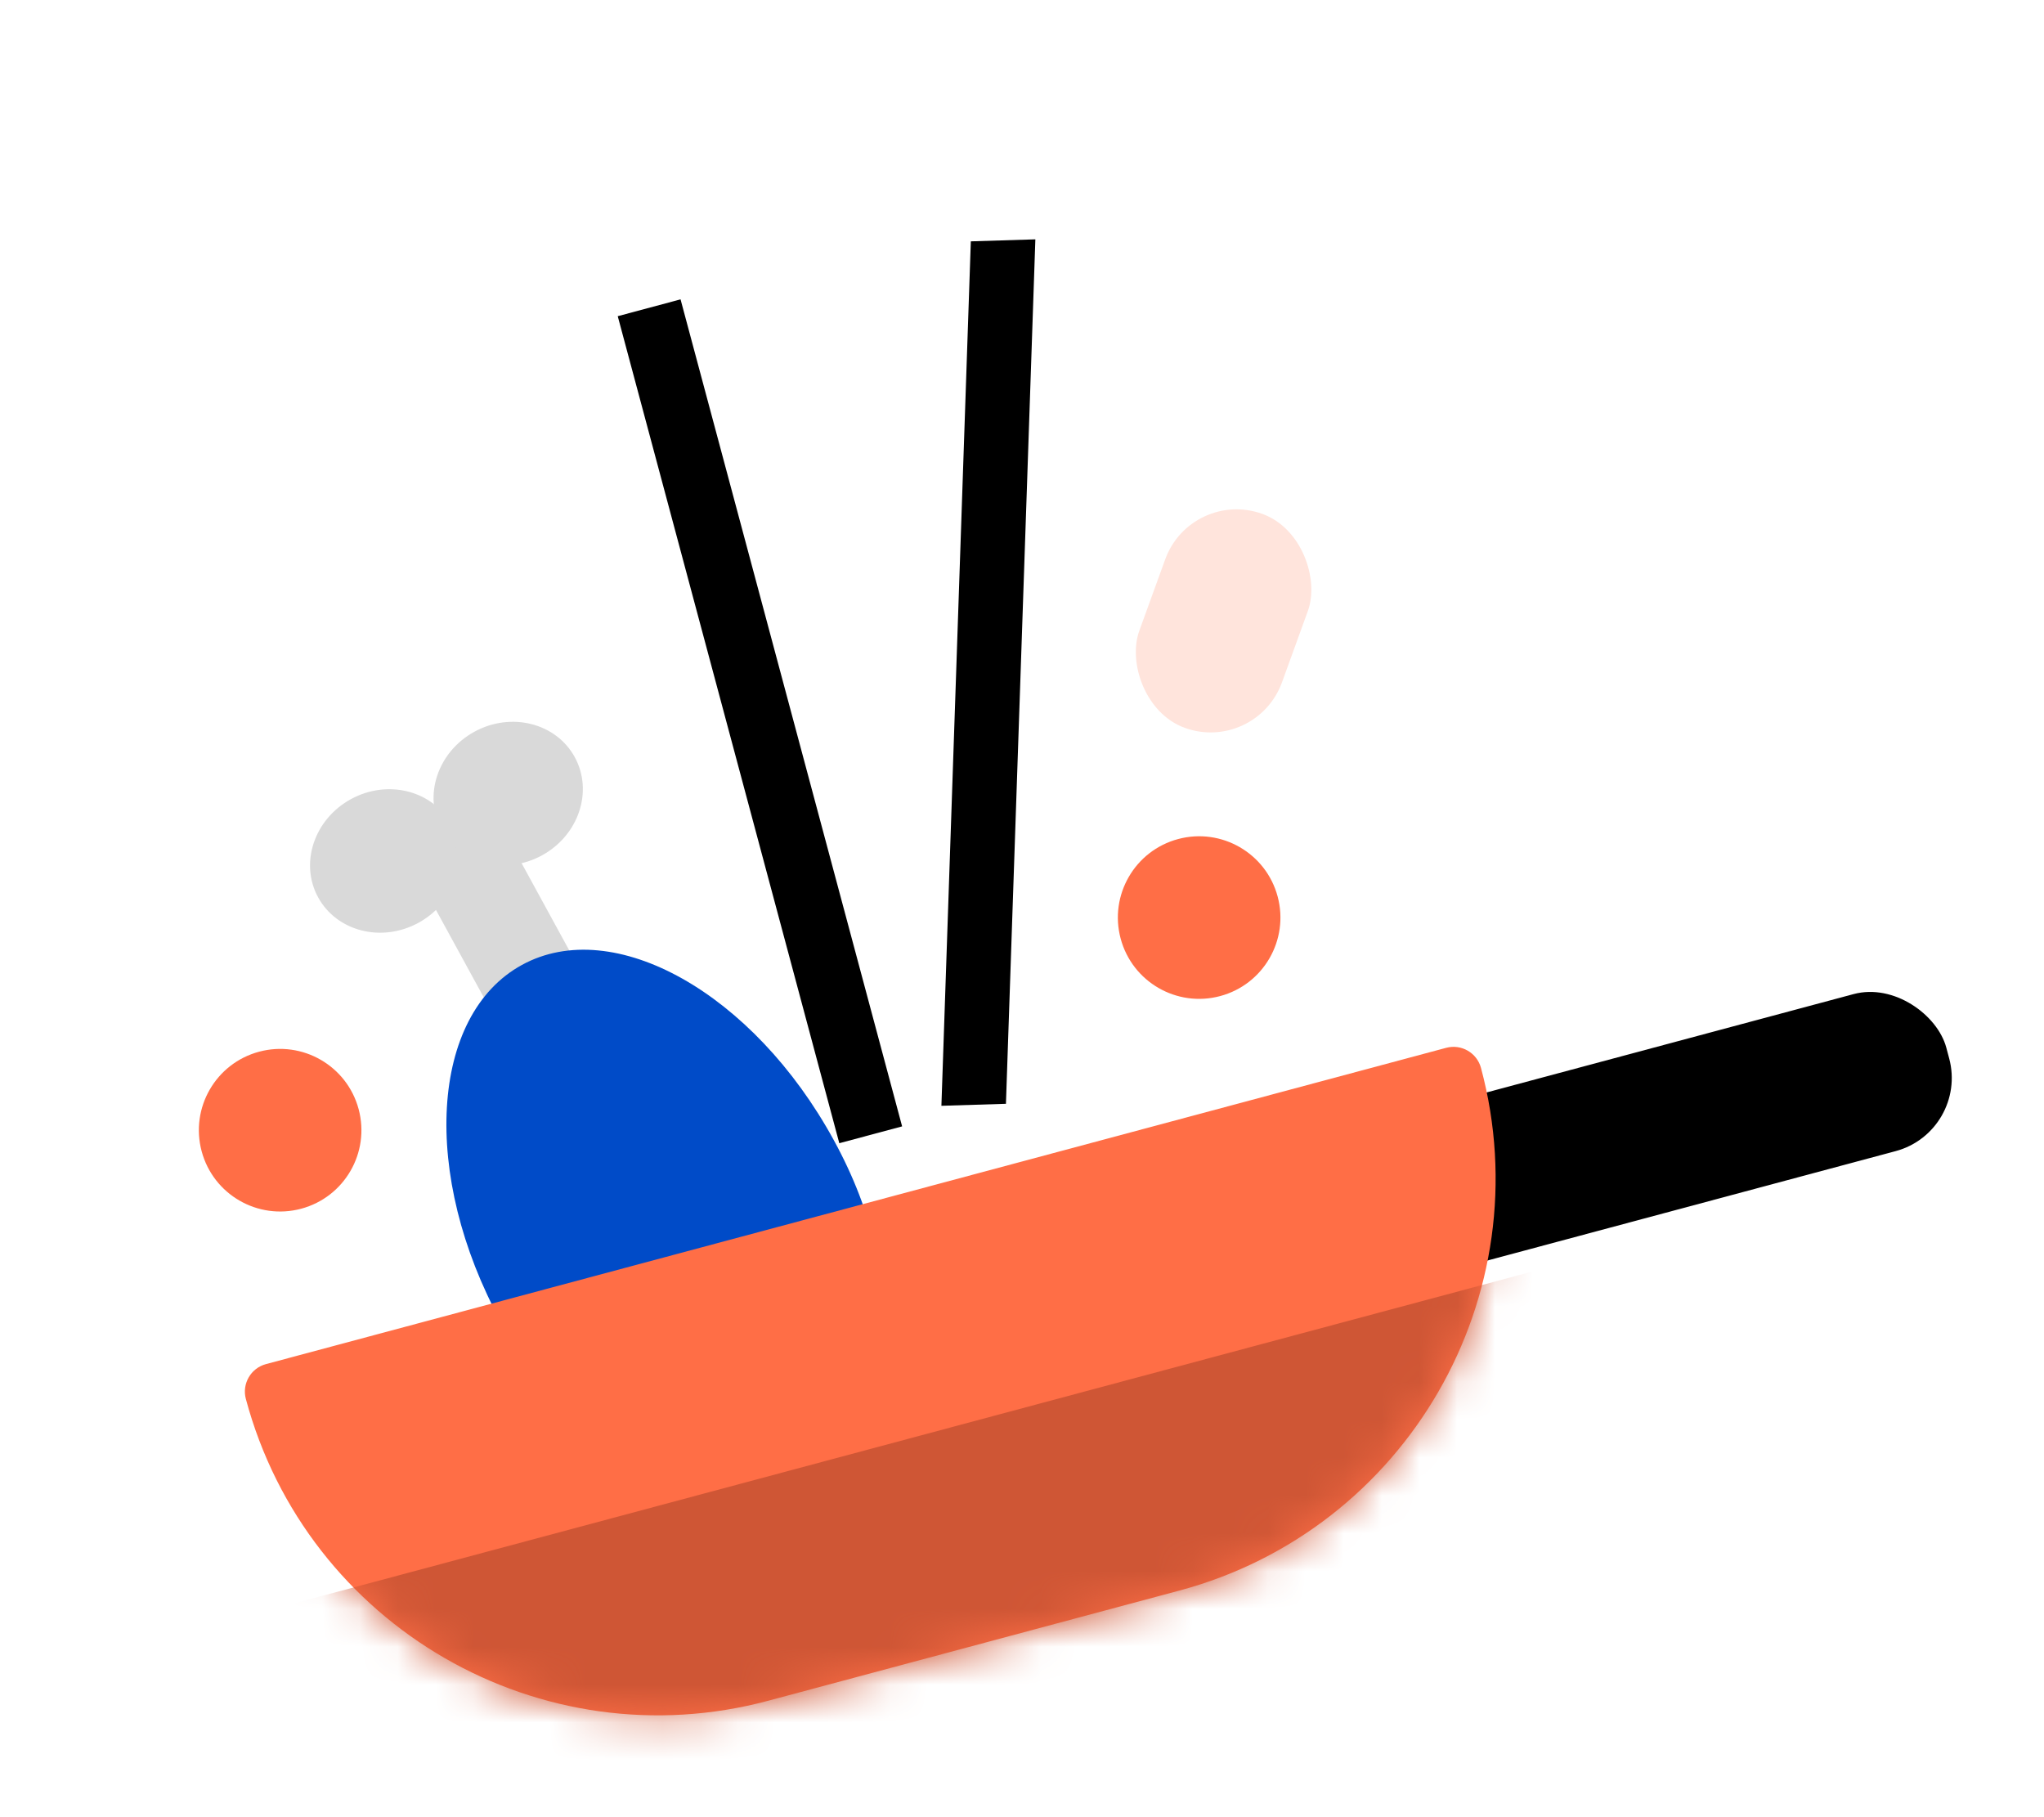 <svg width="54" height="48" viewBox="0 0 54 48" fill="none" xmlns="http://www.w3.org/2000/svg">
<rect x="10.73" y="22.594" width="2.577" height="6.298" transform="rotate(-28.663 10.73 22.594)" fill="#D9D9D9"/>
<ellipse cx="10.163" cy="22.742" rx="2.004" ry="1.861" transform="rotate(-28.663 10.163 22.742)" fill="#D9D9D9"/>
<ellipse cx="13.426" cy="20.961" rx="2.004" ry="1.861" transform="rotate(-28.663 13.426 20.961)" fill="#D9D9D9"/>
<path d="M22.029 30.118C24.153 34.003 23.494 37.474 21.067 38.801C18.639 40.128 15.361 38.809 13.238 34.924C11.114 31.04 11.361 26.815 13.789 25.488C16.216 24.16 19.906 26.233 22.029 30.118Z" fill="#004BC8"/>
<rect x="35.969" y="29.742" width="15.459" height="4.294" rx="2" transform="rotate(-15 35.969 29.742)" fill="black"/>
<path d="M6.495 36.952C6.388 36.552 6.626 36.139 7.027 36.032L38.205 27.678C38.606 27.57 39.018 27.808 39.126 28.209C40.737 34.223 37.168 40.404 31.155 42.015L20.301 44.923C14.288 46.535 8.107 42.966 6.495 36.952Z" fill="#FF6E46"/>
<rect x="31.467" y="12.891" width="4.008" height="6.012" rx="2.004" transform="rotate(19.942 31.467 12.891)" fill="#FFE4DC"/>
<circle cx="7.401" cy="29.854" r="2.147" transform="rotate(-15 7.401 29.854)" fill="#FF6E46"/>
<circle cx="31.68" cy="24.237" r="2.147" transform="rotate(-15 31.68 24.237)" fill="#FF6E46"/>
<rect x="16.32" y="8.352" width="1.718" height="22.616" transform="rotate(-15 16.32 8.352)" fill="black"/>
<rect width="1.705" height="22.857" transform="matrix(1 -0.031 -0.034 0.999 25.648 6.375)" fill="black"/>
<mask id="mask0_902_205" style="mask-type:alpha" maskUnits="userSpaceOnUse" x="6" y="27" width="34" height="19">
<path d="M6.491 36.952C6.384 36.552 6.622 36.139 7.023 36.032L38.201 27.678C38.602 27.57 39.014 27.808 39.122 28.209C40.733 34.223 37.164 40.404 31.151 42.015L20.297 44.923C14.284 46.535 8.103 42.966 6.491 36.952Z" fill="#FF6E46"/>
</mask>
<g mask="url(#mask0_902_205)">
<rect x="3.779" y="43.422" width="39.793" height="12.883" transform="rotate(-15 3.779 43.422)" fill="#CF5635"/>
</g>
</svg>
